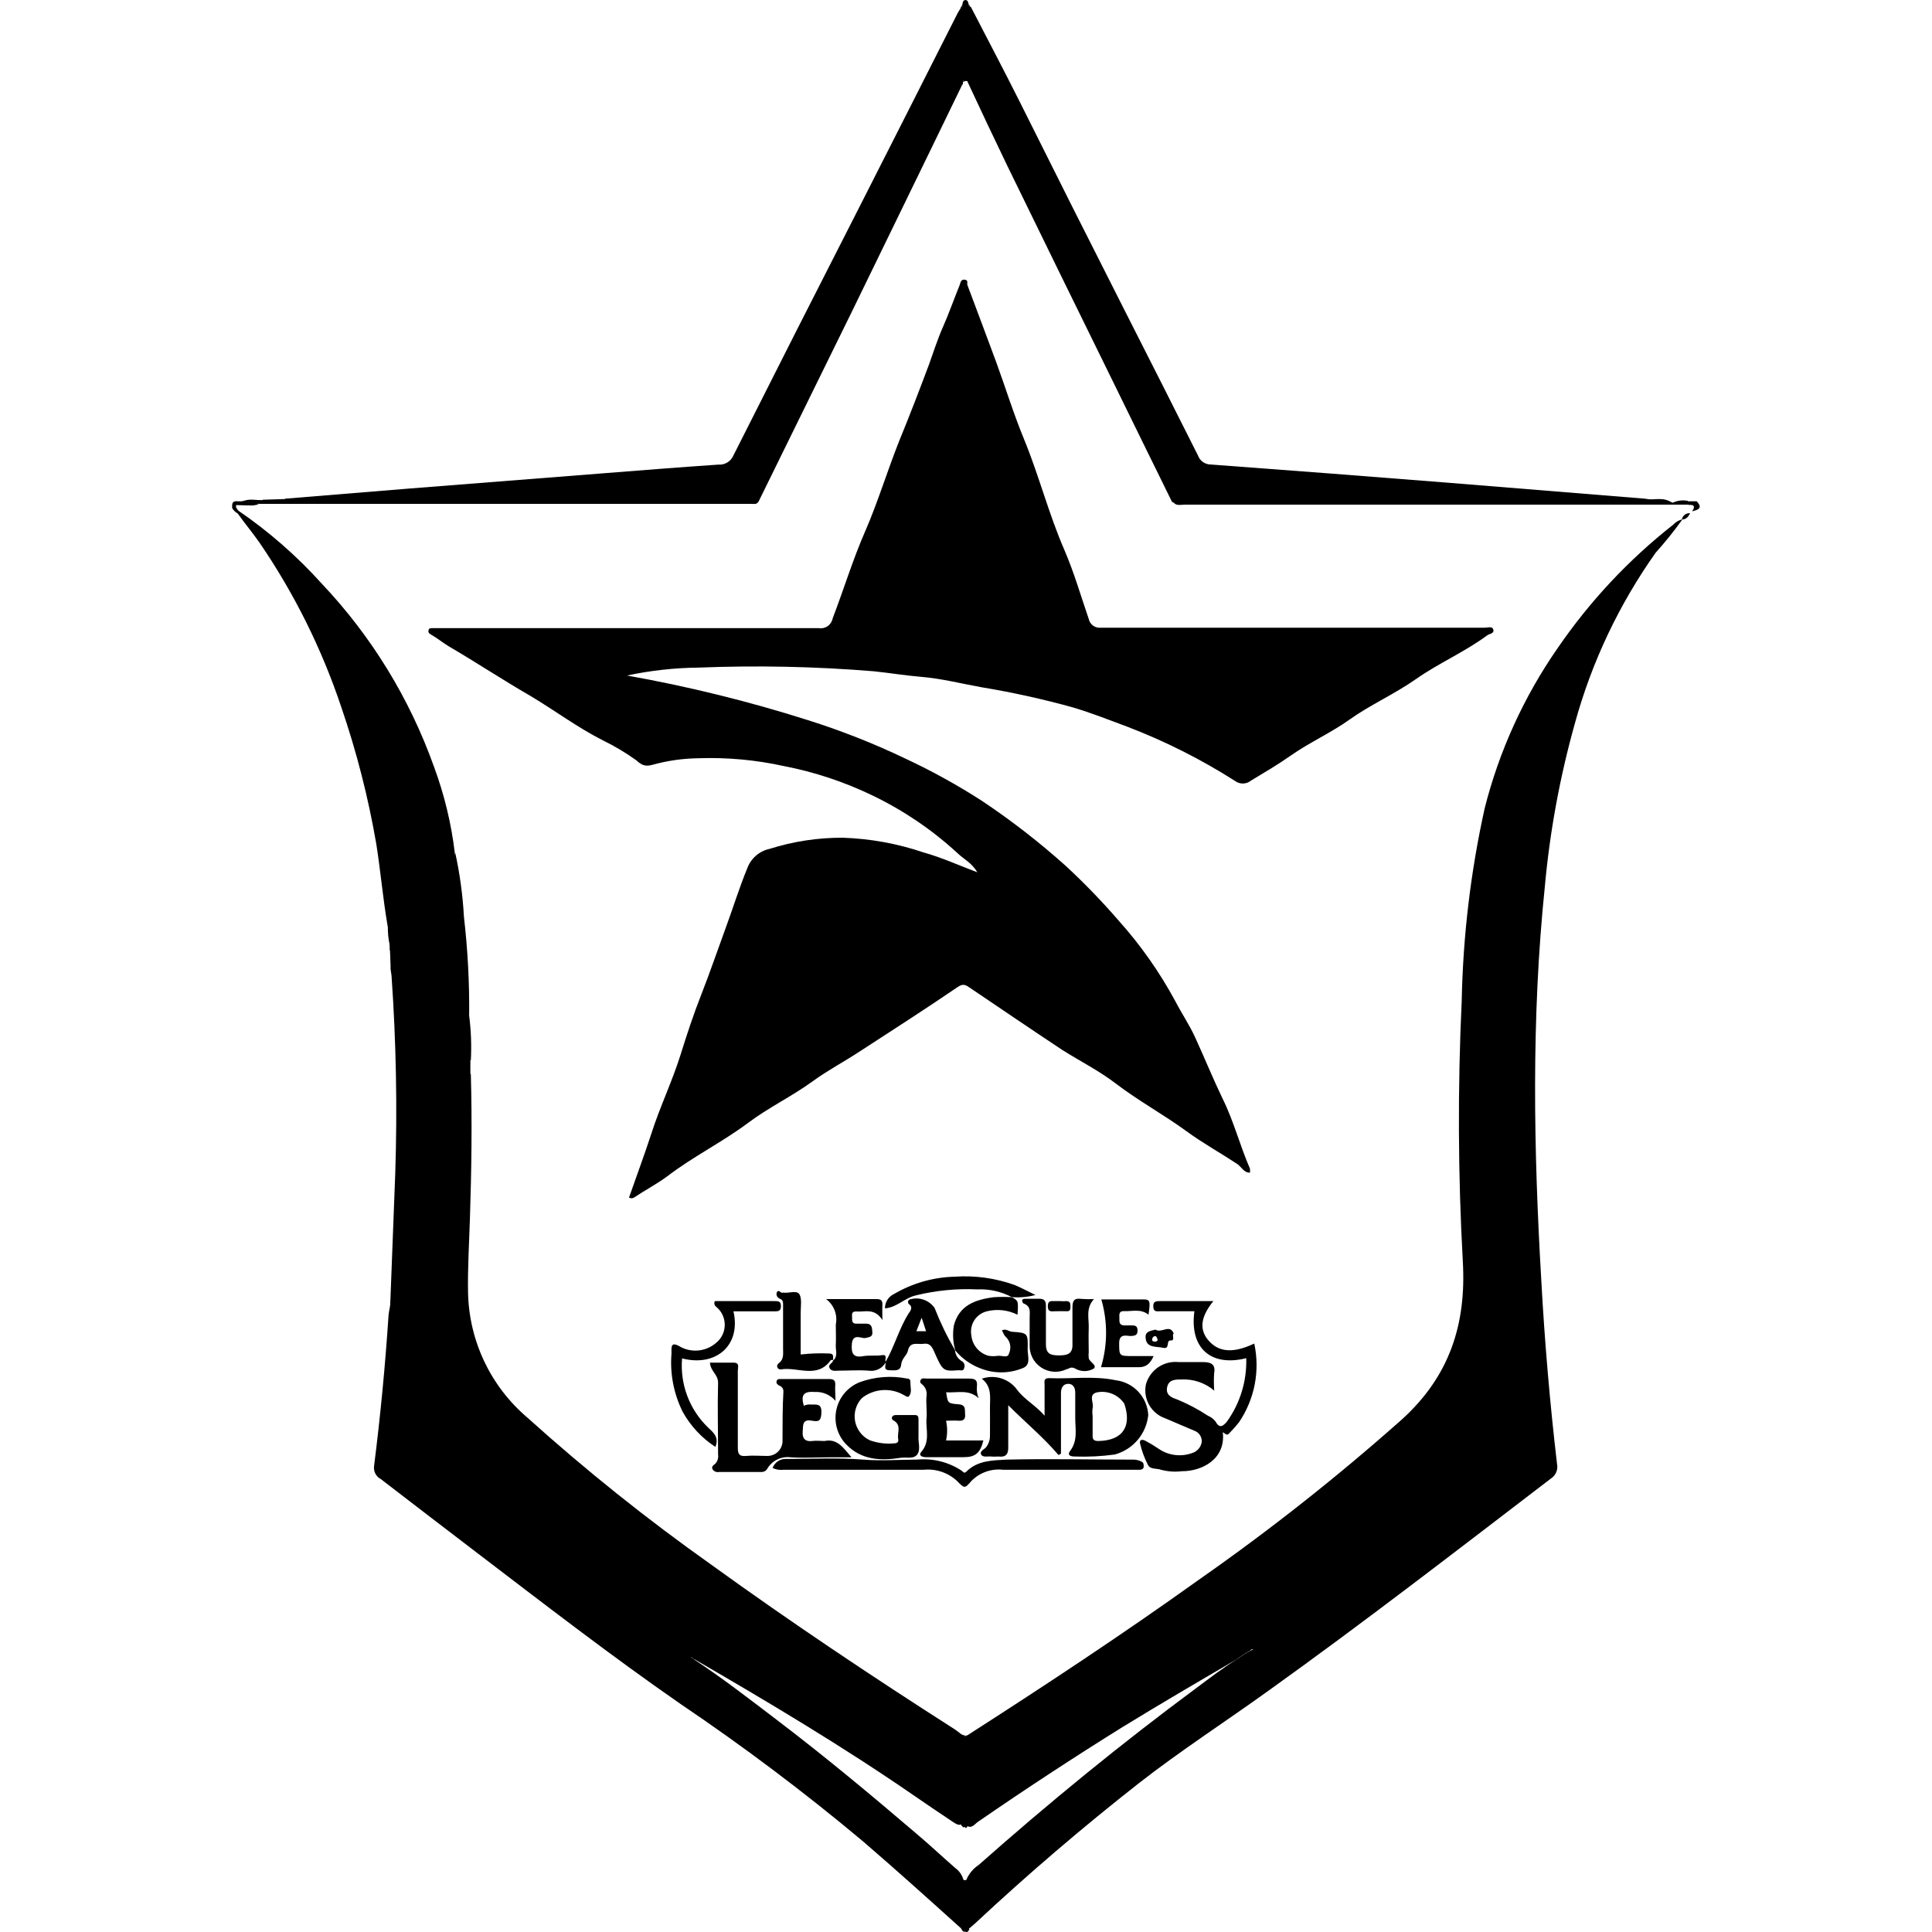 <svg width="400" height="400" viewBox="0 0 400 400" fill="none" xmlns="http://www.w3.org/2000/svg">
<path d="M200.323 359.251C216.478 348.888 232.495 338.318 248.097 327.147C262.795 316.876 276.882 305.756 290.285 293.844C300.094 284.936 303.602 274.204 302.864 261.233C301.864 243.231 301.787 225.214 302.633 207.182C302.898 193.779 304.49 180.436 307.387 167.347C310.386 155.482 315.499 144.256 322.481 134.205C329.113 124.515 337.183 115.892 346.414 108.634C346.935 108.074 347.609 107.68 348.353 107.503C346.627 109.911 344.771 112.222 342.791 114.426C335.194 125.146 329.531 137.112 326.058 149.784C322.948 160.878 320.862 172.235 319.827 183.71C317.034 210.828 317.519 237.969 319.111 265.134C319.804 277.812 320.888 290.467 322.366 303.099C322.486 303.666 322.432 304.257 322.209 304.793C321.987 305.329 321.607 305.784 321.119 306.099C301.779 320.893 282.508 335.802 262.752 349.95C253.82 356.389 244.543 362.366 235.842 369.152C224.071 378.383 212.732 388.092 201.823 398.277C201.477 398.601 201.084 398.901 200.715 399.224C200.346 399.547 200.161 398.924 200.115 398.554C200.115 395.6 200.115 392.669 200.115 389.738C200.08 389.524 200.08 389.306 200.115 389.092C200.651 387.879 201.524 386.846 202.631 386.115C217.124 373.283 232.103 361.028 247.658 349.511C250.451 347.434 253.22 345.288 256.198 343.464C257.045 342.847 257.932 342.284 258.852 341.78C259.059 341.78 259.221 341.433 259.521 341.526C259.221 341.318 259.082 341.526 258.875 341.71C257.88 342.26 256.924 342.877 256.013 343.557C248.097 348.173 240.204 352.788 232.449 357.543C222.31 363.851 212.309 370.406 202.446 377.206C201.754 377.691 201.084 378.822 199.954 377.829C199.896 377.602 199.896 377.364 199.954 377.137C199.954 371.413 199.954 365.597 199.954 359.966C199.983 359.69 200.114 359.434 200.323 359.251Z" fill="black"/>
<path d="M97.482 222.414C97.759 232.338 97.62 242.239 97.297 252.163C97.136 257.333 96.812 262.479 96.905 267.649C97.008 272.581 98.156 277.434 100.272 281.89C102.389 286.346 105.426 290.302 109.183 293.498C121.262 304.381 133.97 314.545 147.241 323.939C163.65 335.802 180.428 347.019 197.507 357.935C198.038 358.258 198.499 358.674 199.007 359.043C199.408 359.615 199.603 360.307 199.561 361.005C199.561 366.29 199.561 371.552 199.561 376.837C199.053 378.383 198.13 377.76 197.253 377.183C194.53 375.36 191.806 373.537 189.106 371.667C174.451 361.558 159.103 352.419 143.779 343.534C143.502 343.534 143.363 343.095 143.04 343.095C143.22 343.203 143.39 343.326 143.548 343.464C149.548 347.411 155.226 351.819 160.926 356.158C170.758 363.636 180.244 371.529 189.614 379.537C192.36 381.845 195.038 384.361 197.761 386.738C198.68 387.395 199.315 388.377 199.538 389.484C199.746 392.677 199.676 395.882 199.33 399.062L199.076 399.339C192.291 393.223 185.506 387.107 178.582 381.153C166.537 371.074 153.98 361.622 140.963 352.835C126.515 342.818 112.622 332.063 98.636 321.401C92.012 316.369 85.457 311.292 78.857 306.238C78.367 305.988 77.968 305.591 77.715 305.102C77.463 304.614 77.37 304.058 77.449 303.514C78.765 293.129 79.757 282.743 80.449 272.265C80.508 271.714 80.6 271.166 80.726 270.626C81.165 267.825 81.35 264.991 81.28 262.156C81.534 258.348 81.788 254.54 81.857 250.617C82.019 242.031 82.457 233.469 82.249 224.907C82.55 223.706 83.473 224.122 84.096 224.353C86.047 225.033 88.135 225.227 90.178 224.917C92.221 224.608 94.158 223.804 95.82 222.576C96.282 222.322 96.836 221.952 97.482 222.414Z" fill="black"/>
<path d="M49.316 105.703C55.656 110.04 61.458 115.115 66.602 120.82C76.897 131.701 84.812 144.607 89.843 158.716C91.98 164.471 93.429 170.46 94.159 176.556C95.313 184.68 96.051 192.711 96.651 200.974C96.651 202.382 96.12 202.751 94.92 202.566C94.243 202.397 93.586 202.157 92.959 201.851C91.479 201.212 89.885 200.882 88.273 200.882C86.662 200.882 85.068 201.212 83.588 201.851C82.98 202.22 82.251 202.336 81.557 202.174C80.519 201.343 81.027 200.166 80.911 199.127C80.796 198.089 81.142 197.373 80.68 196.543V196.127C80.737 194.575 80.582 193.022 80.219 191.511C79.272 185.949 78.788 180.318 77.911 174.756C76.251 165.107 73.82 155.606 70.641 146.345C66.603 134.296 60.918 122.864 53.747 112.373C52.316 110.319 50.747 108.472 49.246 106.349C49.206 106.303 49.175 106.25 49.156 106.191C49.138 106.133 49.131 106.072 49.138 106.011C49.144 105.95 49.164 105.891 49.194 105.838C49.225 105.785 49.266 105.739 49.316 105.703Z" fill="black"/>
<path d="M80.726 196.427C81.557 197.396 81.049 198.573 81.142 199.635C81.099 200.428 81.25 201.22 81.58 201.943C82.549 203.235 82.088 204.736 82.18 206.143C82.411 207.243 82.473 208.371 82.365 209.49C82.885 208.605 83.589 207.843 84.429 207.254C85.269 206.665 86.226 206.262 87.234 206.074C88.172 205.911 89.133 205.961 90.049 206.22C90.964 206.48 91.808 206.943 92.52 207.574C93.234 208.116 93.828 208.801 94.262 209.585C94.697 210.369 94.963 211.235 95.043 212.128C95.123 213.021 95.016 213.921 94.729 214.77C94.442 215.62 93.98 216.399 93.374 217.06C90.95 219.945 86.657 219.899 83.08 216.921C83.08 218.052 83.08 219.229 83.08 220.268C83.08 221.306 83.45 223.222 82.503 224.514C82.503 227.722 82.503 230.93 82.503 234.138C82.388 240.831 82.503 247.501 82.019 254.171C81.742 259.225 81.534 264.28 81.257 269.334C81.257 269.819 81.257 270.327 80.772 270.627C81.126 261.395 81.48 252.163 81.834 242.932C82.273 229.334 82.018 215.723 81.072 202.151C80.842 200.189 80.819 198.296 80.726 196.427Z" fill="black"/>
<path d="M200.323 398.947L200.692 399.409C200.53 399.732 200.392 400.124 199.884 399.962C199.374 398.44 199.24 396.817 199.492 395.231C199.319 393.358 199.319 391.473 199.492 389.6C199.534 389.474 199.62 389.367 199.735 389.299C199.849 389.232 199.984 389.207 200.115 389.231C200.115 389.231 200.115 389.231 200.253 389.392C200.542 392.57 200.565 395.766 200.323 398.947Z" fill="black"/>
<path d="M199.815 389.3V399.962C199.33 399.962 199.192 399.662 199.03 399.339V399.27C199.376 396.039 199.03 392.808 199.192 389.577C199.204 389.511 199.233 389.449 199.274 389.397C199.316 389.344 199.37 389.303 199.431 389.276C199.492 389.248 199.559 389.236 199.626 389.241C199.693 389.245 199.758 389.265 199.815 389.3Z" fill="black"/>
<path d="M350.337 105.864C351.007 104.895 350.799 104.433 349.576 104.549C349.478 104.446 349.424 104.31 349.424 104.168C349.424 104.026 349.478 103.89 349.576 103.787H351.284C352.645 105.218 351.514 105.587 350.337 105.864Z" fill="black"/>
<path d="M80.311 191.419C80.695 192.117 80.934 192.886 81.014 193.679C81.093 194.473 81.011 195.274 80.772 196.035C80.397 194.526 80.242 192.972 80.311 191.419Z" fill="black"/>
<path d="M48.877 104.572V105.033C48.769 105.139 48.624 105.198 48.473 105.198C48.322 105.198 48.177 105.139 48.069 105.033C48.069 104.895 48.069 104.733 48.069 104.595C48.069 104.041 48.392 103.741 48.969 103.787C49.022 103.841 49.063 103.907 49.087 103.978C49.111 104.05 49.12 104.126 49.111 104.202C49.102 104.277 49.076 104.349 49.036 104.413C48.995 104.477 48.941 104.531 48.877 104.572Z" fill="black"/>
<path d="M348.214 107.549C348.282 107.157 348.497 106.806 348.814 106.566C349.131 106.326 349.527 106.216 349.922 106.257C349.553 106.949 349.138 107.572 348.214 107.549Z" fill="black"/>
<path d="M48 105.033H48.854L49.316 105.703V106.349C48.733 106.084 48.265 105.616 48 105.033V105.033Z" fill="black"/>
<path d="M242.627 103.856C238.542 95.525 234.434 87.216 230.372 78.885C223.048 63.991 215.755 49.097 208.493 34.203C205.7 28.387 202.977 22.664 200.323 16.94V16.571C200.161 12.117 200.323 7.662 200.323 3.208C200.26 2.866 200.284 2.513 200.393 2.182C200.502 1.851 200.692 1.553 200.946 1.315C204.362 7.939 207.87 14.563 211.193 21.21C218.409 35.688 225.687 50.159 233.026 64.622C238.034 74.5 243.066 84.4 248.028 94.302C248.223 94.849 248.583 95.323 249.058 95.657C249.533 95.992 250.1 96.171 250.682 96.171C267.114 97.386 283.546 98.648 299.979 99.956L340.691 103.256C341.805 103.494 342.947 103.572 344.083 103.487C344.499 103.487 345.168 103.487 344.822 104.226C343.286 104.36 341.742 104.36 340.206 104.226C339.231 104.133 338.25 104.133 337.275 104.226H245.904C244.8 104.438 243.657 104.309 242.627 103.856Z" fill="black"/>
<path d="M199.307 17.355C194.945 26.31 190.629 35.288 186.244 44.243C179.536 58.09 172.797 71.868 166.027 85.578C163.058 91.609 160.065 97.702 157.049 103.856C156.312 104.129 155.515 104.201 154.741 104.064C123.584 103.925 92.42 103.856 61.248 103.856C60.509 103.856 59.424 104.549 58.94 103.256L84.627 101.156L124.277 98.04C132.424 97.394 140.571 96.748 148.718 96.194C149.376 96.245 150.033 96.088 150.597 95.744C151.16 95.4 151.601 94.887 151.856 94.278C160.642 76.831 169.474 59.413 178.351 42.027C185.029 28.887 191.683 15.755 198.315 2.631C198.546 2.215 198.823 1.823 199.076 1.408C199.263 1.57 199.411 1.773 199.507 2.001C199.603 2.229 199.645 2.476 199.63 2.723C199.776 7.603 199.669 12.487 199.307 17.355Z" fill="black"/>
<path d="M340.275 104.087H344.891C345.112 103.974 345.357 103.915 345.606 103.915C345.855 103.915 346.1 103.974 346.322 104.087C347.32 103.61 348.449 103.48 349.53 103.718V104.48H285.577C272.191 104.48 258.782 104.48 245.373 104.48C244.566 104.48 243.689 104.757 243.065 104.157C243.55 103.741 244.127 103.903 244.681 103.903H339.029C339.452 103.882 339.876 103.945 340.275 104.087Z" fill="black"/>
<path d="M58.94 103.326C59.471 103.972 60.232 103.764 60.901 103.764H157.049C156.772 104.503 156.149 104.318 155.618 104.318H53.539C53.474 104.262 53.424 104.19 53.396 104.109C53.367 104.028 53.361 103.941 53.378 103.857C53.678 103.556 54.116 103.672 54.439 103.464L58.94 103.326Z" fill="black"/>
<path d="M199.815 16.756L199.446 17.009C199.115 15.105 199.038 13.165 199.215 11.24C199.215 7.847 199.215 4.431 199.215 1.015C199.377 0.646 199.215 0.115 199.884 0C200.093 0.284 200.221 0.619 200.254 0.969C200.392 5.978 200.254 11.009 200.254 16.017C200.235 16.163 200.186 16.305 200.111 16.431C200.035 16.558 199.935 16.669 199.815 16.756Z" fill="black"/>
<path d="M199.815 16.756C199.815 11.17 199.815 5.585 199.815 0C200.484 0 200.438 0.6 200.6 1.015C200.277 5.377 200.6 9.762 200.461 14.124C200.553 15.022 200.553 15.927 200.461 16.825L199.815 16.756Z" fill="black"/>
<path d="M199.122 1.015C199.467 4.08 199.552 7.168 199.376 10.247C199.376 12.555 199.376 14.863 199.376 17.171C199.389 17.236 199.382 17.303 199.358 17.364C199.333 17.425 199.291 17.479 199.238 17.517C198.805 16.2 198.702 14.798 198.938 13.432C198.938 9.485 198.938 5.516 198.938 1.569L199.122 1.015Z" fill="black"/>
<path d="M200.323 16.825C200.323 11.863 200.323 6.924 200.323 1.962C200.381 1.632 200.49 1.312 200.646 1.015C200.701 1.041 200.745 1.085 200.771 1.14C200.796 1.195 200.801 1.257 200.784 1.315C200.784 5.931 200.784 10.339 200.784 14.84C200.623 15.509 200.9 16.155 200.323 16.825Z" fill="black"/>
<path d="M346.253 104.156H344.822C343.552 103.325 341.914 104.456 340.691 103.395C342.56 103.533 344.568 102.818 346.253 104.156Z" fill="black"/>
<path d="M48.877 104.572C48.877 104.318 48.877 104.041 48.877 103.787H50.123C50.517 103.638 50.952 103.638 51.346 103.787C51.463 103.893 51.538 104.037 51.56 104.193C51.581 104.349 51.546 104.508 51.462 104.641L48.877 104.572Z" fill="black"/>
<path d="M51.416 103.857H50.146C51.531 103.118 53.008 103.626 54.439 103.533L53.47 103.88C53.186 104.133 52.818 104.271 52.438 104.266C52.058 104.262 51.693 104.116 51.416 103.857Z" fill="black"/>
<path d="M202.331 180.595C201.246 178.656 199.469 177.848 198.153 176.556C192.953 171.788 187.082 167.807 180.729 164.739C174.867 161.899 168.66 159.835 162.265 158.6C156.47 157.327 150.539 156.785 144.61 156.985C141.387 157.03 138.184 157.487 135.078 158.346C133.532 158.785 132.77 158.346 131.755 157.423C129.568 155.852 127.252 154.47 124.831 153.292C119.592 150.638 114.884 147.107 109.783 144.06C104.106 140.783 98.59 137.137 92.912 133.813C91.666 133.075 90.604 132.152 89.243 131.39C88.804 131.136 88.62 130.905 88.735 130.444C88.85 129.982 89.243 130.074 89.566 130.051H91.043C117.199 130.051 143.356 130.051 169.512 130.051C170.163 130.159 170.831 130.006 171.37 129.626C171.91 129.246 172.279 128.67 172.397 128.02C174.705 121.997 176.551 115.881 179.136 109.972C181.721 104.064 183.752 97.348 186.221 91.163C188.345 85.993 190.353 80.777 192.314 75.538C193.261 72.93 194.091 70.253 195.222 67.715C196.353 65.176 197.53 61.875 198.707 58.967C198.869 58.552 198.915 57.79 199.746 57.906C200.577 58.021 200.138 58.644 200.3 59.037C202.261 64.299 204.269 69.561 206.208 74.846C208.147 80.131 209.878 85.785 212.047 91.001C215.14 98.548 217.148 106.488 220.402 113.942C222.387 118.558 223.771 123.381 225.41 128.136C225.527 128.703 225.853 129.205 226.324 129.543C226.794 129.88 227.374 130.029 227.949 129.959C253.997 129.959 280.061 129.959 306.141 129.959H307.387C307.987 129.959 308.864 129.636 309.118 130.213C309.534 131.182 308.38 131.182 307.895 131.552C303.279 134.967 297.948 137.252 293.263 140.529C288.578 143.807 283.823 145.838 279.415 148.976C275.469 151.792 271.061 153.731 267.137 156.5C264.506 158.346 261.737 159.962 258.99 161.624C258.529 161.997 257.957 162.206 257.363 162.219C256.77 162.231 256.19 162.046 255.713 161.693C248.65 157.192 241.15 153.419 233.326 150.43C229.61 149.046 225.918 147.592 222.133 146.461C215.895 144.733 209.57 143.338 203.185 142.283C199.053 141.545 194.968 140.483 190.745 140.137C187.468 139.86 184.214 139.329 180.936 138.983C168.862 137.991 156.738 137.736 144.633 138.221C139.651 138.27 134.687 138.819 129.816 139.86C142.482 142.115 154.987 145.199 167.25 149.092C174.177 151.274 180.94 153.942 187.491 157.077C192.985 159.643 198.298 162.581 203.392 165.87C209.438 169.914 215.192 174.38 220.609 179.233C224.472 182.803 228.132 186.586 231.572 190.565C236.142 195.658 240.093 201.275 243.342 207.297C244.658 209.836 246.273 212.213 247.451 214.798C249.366 218.976 251.12 223.291 253.105 227.423C255.413 232.038 256.705 237.162 258.782 241.939C258.829 242.222 258.829 242.51 258.782 242.793C257.49 242.793 257.005 241.547 256.128 240.97C252.62 238.662 248.997 236.654 245.65 234.208C240.873 230.723 235.68 227.907 230.972 224.307C227.533 221.676 223.587 219.691 219.94 217.383C213.524 213.136 207.154 208.798 200.761 204.482C199.954 203.928 199.4 203.582 198.292 204.343C191.53 208.959 184.652 213.367 177.798 217.822C174.659 219.876 171.335 221.63 168.289 223.845C163.973 226.984 159.057 229.338 154.857 232.5C149.502 236.493 143.548 239.424 138.194 243.509C136.024 245.124 133.578 246.394 131.27 247.94C131.115 248.038 130.934 248.091 130.751 248.091C130.567 248.091 130.387 248.038 130.231 247.94C131.778 243.532 133.393 239.17 134.847 234.739C136.601 229.223 139.14 223.984 140.871 218.468C142.209 214.175 143.617 209.905 145.256 205.751C146.894 201.597 148.556 196.727 150.218 192.204C151.741 188.072 153.034 183.849 154.718 179.764C155.085 178.759 155.701 177.863 156.508 177.161C157.316 176.458 158.288 175.972 159.334 175.748C164.224 174.203 169.323 173.425 174.451 173.44C180.18 173.627 185.85 174.662 191.276 176.51C195.015 177.548 198.523 179.164 202.331 180.595Z" fill="black"/>
<path d="M251.397 287.913C249.512 286.307 247.085 285.482 244.612 285.605C243.319 285.605 241.958 285.605 241.635 287.244C241.312 288.882 242.65 289.39 243.758 289.759C245.967 290.672 248.084 291.793 250.082 293.106C250.721 293.37 251.279 293.801 251.697 294.352C252.574 295.991 253.382 295.044 254.005 294.352C256.758 290.53 258.17 285.905 258.021 281.197C250.636 283.043 246.25 279.051 247.289 271.481H240.204C239.534 271.481 238.819 271.688 238.773 270.534C238.727 269.38 239.396 269.38 240.227 269.38C243.758 269.38 247.289 269.38 251.213 269.38C248.905 272.242 247.889 275.127 250.451 277.804C253.013 280.481 256.451 279.674 259.683 278.174C260.285 280.962 260.315 283.844 259.772 286.645C259.228 289.445 258.122 292.106 256.521 294.467C255.924 295.227 255.285 295.951 254.605 296.637C254.028 297.445 253.636 296.752 253.174 296.521C253.797 302.176 248.766 304.622 244.704 304.599C243.252 304.775 241.779 304.673 240.365 304.299C239.465 303.953 238.173 304.299 237.665 303.284C236.954 301.9 236.411 300.435 236.049 298.922C235.819 298.045 236.488 297.929 237.18 298.322C238.079 298.795 238.949 299.319 239.788 299.891C240.798 300.605 241.966 301.064 243.192 301.229C244.417 301.394 245.665 301.259 246.827 300.837C247.342 300.678 247.801 300.377 248.152 299.969C248.503 299.561 248.732 299.062 248.812 298.529C248.842 298.032 248.709 297.538 248.435 297.122C248.16 296.706 247.758 296.39 247.289 296.221C245.281 295.344 243.273 294.537 241.288 293.66C239.871 293.183 238.677 292.204 237.933 290.907C237.189 289.609 236.946 288.085 237.25 286.621C237.651 285.172 238.553 283.914 239.796 283.068C241.038 282.223 242.541 281.846 244.035 282.005C245.72 282.005 247.404 282.005 249.066 282.005C250.728 282.005 251.72 282.466 251.374 284.313C251.296 285.512 251.303 286.715 251.397 287.913Z" fill="black"/>
<path d="M172.974 290.036C172.456 289.422 171.803 288.936 171.066 288.616C170.33 288.296 169.529 288.15 168.727 288.19C166.419 288.028 165.75 288.744 166.419 291.052C166.915 290.819 167.467 290.731 168.012 290.798C169.166 290.798 170.112 290.636 170.066 292.413C170.019 294.191 169.512 294.398 168.127 294.144C166.027 293.752 166.304 295.114 166.188 296.452C166.073 297.791 166.696 298.529 168.173 298.345C169.004 298.229 169.881 298.345 170.689 298.345C173.366 297.791 174.52 299.683 176.297 301.714H172.235C169.373 301.714 166.488 301.899 163.65 301.714C162.719 301.601 161.776 301.758 160.932 302.167C160.089 302.577 159.382 303.221 158.895 304.022C158.776 304.254 158.594 304.446 158.369 304.577C158.144 304.708 157.886 304.772 157.626 304.761C154.695 304.761 151.764 304.761 148.81 304.761C148.569 304.804 148.322 304.776 148.097 304.682C147.872 304.588 147.679 304.431 147.54 304.23C147.217 303.63 147.748 303.33 148.094 303.053C148.328 302.797 148.501 302.493 148.601 302.161C148.701 301.829 148.725 301.479 148.671 301.137C148.671 296.175 148.533 291.213 148.671 286.274C148.671 284.543 147.125 283.966 146.986 282.12H151.856C153.218 282.12 152.756 283.113 152.756 283.759C152.756 289.067 152.756 294.375 152.756 299.683C152.756 301.022 153.033 301.576 154.464 301.437C155.895 301.299 157.395 301.437 158.872 301.437C159.301 301.442 159.727 301.357 160.122 301.189C160.517 301.021 160.873 300.773 161.167 300.461C161.462 300.149 161.689 299.78 161.834 299.376C161.979 298.972 162.04 298.542 162.011 298.114C162.011 294.791 162.011 291.444 162.196 288.098C162.208 287.828 162.131 287.562 161.977 287.341C161.822 287.12 161.599 286.956 161.342 286.874C160.903 286.621 160.672 286.413 160.788 285.928C160.903 285.444 161.457 285.513 161.826 285.513C165.104 285.513 168.381 285.513 171.658 285.513C172.72 285.513 172.997 285.882 172.927 286.851C172.858 287.821 172.974 288.49 172.974 290.036Z" fill="black"/>
<path d="M159.957 303.93C160.166 303.35 160.559 302.854 161.075 302.516C161.591 302.179 162.204 302.019 162.819 302.061C168.127 302.061 173.458 301.784 178.744 302.199C182.482 302.499 186.175 302.199 189.891 302.199C193.142 301.881 196.403 302.697 199.123 304.507C199.423 304.738 199.63 305.153 200.092 304.669C202.4 302.361 205.492 302.361 208.331 302.199C217.078 301.991 225.825 302.199 234.572 302.199C235.19 302.188 235.801 302.33 236.349 302.615C236.857 302.868 236.765 303.261 236.788 303.653C236.811 304.045 236.419 304.299 235.957 304.299H234.503C225.571 304.299 216.617 304.299 207.685 304.299C206.489 304.16 205.277 304.296 204.141 304.696C203.005 305.096 201.975 305.749 201.13 306.607C199.7 308.269 199.676 308.177 198.13 306.607C197.206 305.753 196.111 305.105 194.917 304.707C193.723 304.31 192.458 304.17 191.206 304.299C181.559 304.299 171.935 304.299 162.288 304.299C161.492 304.403 160.683 304.275 159.957 303.93Z" fill="black"/>
<path d="M190.168 297.422C190.052 298.506 190.652 300.03 189.937 301.091C189.221 302.153 187.629 301.645 186.406 301.83C182.275 302.476 178.259 302.291 175.12 298.968C174.24 298.026 173.602 296.883 173.262 295.639C172.923 294.394 172.891 293.086 173.171 291.827C173.45 290.568 174.032 289.396 174.867 288.412C175.701 287.429 176.762 286.663 177.959 286.182C181.119 285.024 184.537 284.76 187.837 285.42C188.391 285.42 188.529 285.813 188.483 286.274C188.483 287.221 188.852 288.259 188.206 289.067C187.929 289.436 187.375 288.929 186.937 288.721C185.604 288.001 184.089 287.687 182.579 287.818C181.07 287.949 179.632 288.52 178.443 289.459C177.85 290.088 177.413 290.848 177.168 291.677C176.923 292.506 176.878 293.382 177.035 294.232C177.193 295.082 177.549 295.883 178.074 296.569C178.599 297.256 179.28 297.809 180.059 298.183C181.682 298.776 183.417 298.997 185.136 298.829C185.783 298.829 186.083 298.529 185.967 297.952C185.69 296.66 186.775 295.021 184.929 294.052C184.467 293.821 184.536 292.99 185.436 292.967H189.429C190.122 292.967 190.168 293.406 190.168 293.937V297.422Z" fill="black"/>
<path d="M202.63 289.483C200.553 287.567 198.153 288.421 195.891 288.259C196.237 290.567 196.214 290.567 198.545 290.752C200.069 290.89 199.722 291.952 199.815 292.875C199.907 293.798 199.469 294.214 198.499 294.145C197.53 294.075 196.837 294.145 195.868 294.145C196.169 295.49 196.169 296.884 195.868 298.23H203.6C202.953 300.837 201.938 301.691 199.538 301.691H191.714C190.837 301.691 190.098 301.299 190.768 300.561C192.66 298.368 191.622 295.945 191.829 293.637C191.968 292.114 191.668 290.544 191.829 289.021C191.894 288.632 191.867 288.234 191.751 287.857C191.635 287.481 191.432 287.136 191.16 286.852C190.883 286.505 190.306 286.344 190.583 285.767C190.86 285.19 191.414 285.421 191.852 285.421C194.783 285.421 197.714 285.421 200.646 285.421C201.961 285.421 202.4 285.767 202.261 287.059C202.173 287.885 202.301 288.72 202.63 289.483Z" fill="black"/>
<path d="M197.761 279.512C197.3 277.86 197.205 276.127 197.484 274.435C198.569 270.303 201.8 269.08 205.769 268.572C207.014 268.492 208.263 268.492 209.508 268.572C210.847 269.334 210.847 269.334 210.662 272.196C208.712 271.221 206.48 270.968 204.361 271.48C203.283 271.735 202.343 272.394 201.737 273.322C201.131 274.25 200.906 275.376 201.107 276.466C201.198 277.458 201.593 278.398 202.237 279.157C202.881 279.917 203.744 280.46 204.708 280.712C205.327 280.804 205.957 280.804 206.577 280.712C207.408 280.597 208.677 281.266 208.885 280.251C209.159 279.68 209.245 279.036 209.129 278.414C209.012 277.791 208.701 277.222 208.239 276.789C207.869 276.489 207.708 275.889 207.431 275.45C208.285 274.989 208.839 275.681 209.531 275.727C212.785 275.958 212.855 275.981 212.762 279.374C212.762 280.781 213.547 282.697 211.585 283.32C208.834 284.404 205.774 284.404 203.023 283.32C200.935 282.542 199.094 281.22 197.692 279.489L197.761 279.512Z" fill="black"/>
<path d="M226.494 268.965C224.74 270.857 225.479 272.981 225.41 274.919C225.34 276.858 225.41 278.266 225.41 279.928C225.363 280.349 225.363 280.775 225.41 281.197C225.594 282.028 227.256 282.674 226.425 283.366C225.849 283.696 225.196 283.87 224.533 283.87C223.869 283.87 223.216 283.696 222.64 283.366C221.717 282.859 221.394 283.366 220.771 283.505C219.941 283.895 219.024 284.064 218.109 283.996C217.195 283.928 216.313 283.625 215.55 283.117C214.786 282.609 214.167 281.913 213.751 281.095C213.336 280.278 213.138 279.367 213.178 278.45C213.178 276.558 213.178 274.665 213.178 272.796C213.178 271.642 213.501 270.488 211.931 269.865C211.77 269.865 211.608 269.426 211.631 269.196C211.654 268.965 212.024 268.896 212.277 268.896C213.247 268.896 214.239 268.896 215.209 268.896C216.178 268.896 216.57 269.334 216.547 270.35C216.547 273.004 216.547 275.658 216.547 278.312C216.547 280.366 217.563 280.62 219.294 280.62C221.024 280.62 222.109 280.274 222.04 278.312C222.04 275.819 222.04 273.304 222.04 270.788C222.04 269.38 222.317 268.711 223.84 268.919C224.723 268.99 225.609 269.005 226.494 268.965Z" fill="black"/>
<path d="M148.002 269.38C152.11 269.38 156.241 269.38 160.349 269.38C161.088 269.38 161.688 269.38 161.688 270.419C161.688 271.457 161.134 271.504 160.372 271.504H151.856C153.472 278.589 148.187 283.043 141.217 281.243C140.994 283.861 141.354 286.497 142.272 288.959C143.19 291.421 144.642 293.65 146.525 295.483C147.633 296.545 148.948 297.514 148.117 299.568C145.291 297.731 142.961 295.226 141.332 292.275C139.486 288.559 138.688 284.41 139.024 280.274C139.024 278.912 138.77 277.55 140.986 278.912C142.152 279.508 143.47 279.741 144.77 279.58C146.07 279.42 147.292 278.874 148.279 278.012C148.833 277.562 149.281 276.994 149.588 276.349C149.895 275.704 150.054 274.999 150.054 274.285C150.054 273.57 149.895 272.865 149.588 272.22C149.281 271.576 148.833 271.008 148.279 270.557C148.099 270.427 147.972 270.237 147.921 270.021C147.87 269.804 147.899 269.577 148.002 269.38Z" fill="black"/>
<path d="M82.411 219.898C82.514 218.304 82.389 216.703 82.042 215.144C83.773 216.783 84.996 218.444 87.142 218.629C88.137 218.819 89.162 218.765 90.131 218.472C91.1 218.178 91.983 217.654 92.704 216.944C93.716 215.886 94.311 214.498 94.384 213.036C94.456 211.574 93.999 210.135 93.097 208.982C92.153 207.861 90.888 207.055 89.473 206.674C88.11 206.426 86.703 206.621 85.458 207.228C83.957 207.759 83.588 209.536 82.18 210.044L81.603 206.512C82.66 205.381 83.99 204.54 85.465 204.069C86.94 203.599 88.511 203.514 90.028 203.825C91.545 204.135 92.957 204.829 94.129 205.842C95.3 206.854 96.193 208.149 96.72 209.605C96.808 209.863 96.95 210.099 97.136 210.297C97.529 213.358 97.645 216.448 97.482 219.529C96.328 219.368 96.79 218.375 96.443 217.59C95.545 218.952 94.335 220.081 92.915 220.884C91.494 221.686 89.903 222.14 88.273 222.206C87.191 222.241 86.112 222.054 85.104 221.657C84.096 221.26 83.18 220.662 82.411 219.898Z" fill="black"/>
<path d="M172.628 281.566C173.505 280.62 172.974 279.466 173.043 278.428C173.112 277.389 173.043 275.635 173.043 274.227C173.244 273.25 173.162 272.236 172.806 271.303C172.451 270.371 171.836 269.56 171.035 268.965C175.097 268.965 178.305 268.965 181.513 268.965C182.459 268.965 182.736 269.311 182.69 270.188C182.644 271.065 182.69 271.827 182.69 273.304C181.075 270.719 179.021 271.688 177.221 271.527C176.182 271.527 176.436 272.242 176.413 272.842C176.39 273.442 176.413 274.112 177.359 274.043C177.982 274.043 178.605 274.043 179.228 274.043C180.567 274.043 180.544 274.896 180.613 275.866C180.682 276.835 179.898 276.835 179.159 277.02C178.421 277.204 176.551 275.912 176.367 278.266C176.205 280.205 176.667 281.151 178.674 280.782C179.967 280.551 181.282 280.782 182.598 280.574C183.913 280.366 183.06 281.566 183.406 282.028C183.067 282.651 182.543 283.154 181.907 283.468C181.27 283.782 180.553 283.892 179.852 283.782C177.797 283.62 175.697 283.782 173.62 283.782C172.951 283.782 172.143 283.99 171.751 283.228C171.358 282.466 172.42 282.282 172.489 281.659L172.628 281.566Z" fill="black"/>
<path d="M228.018 269.034C230.81 269.034 233.787 269.034 236.765 269.034C238.126 269.034 238.196 269.427 237.78 272.196C236.188 270.881 234.341 271.55 232.61 271.458C231.664 271.458 231.733 272.173 231.756 272.819C231.78 273.465 231.595 274.296 232.633 274.412C233.187 274.412 233.741 274.412 234.295 274.412C234.849 274.412 235.495 274.412 235.518 275.404C235.541 276.396 235.08 276.535 234.249 276.604C233.418 276.673 231.756 275.912 231.71 278.012C231.71 280.735 231.71 280.758 234.434 280.758H238.842C238.149 282.259 237.411 283.066 235.749 283.066C233.118 283.066 230.464 283.066 227.948 283.066C229.327 278.494 229.351 273.62 228.018 269.034Z" fill="black"/>
<path d="M97.136 210.275C95.866 209.559 95.52 207.967 94.597 207.044C93.265 205.501 91.422 204.488 89.405 204.192C87.388 203.895 85.332 204.334 83.611 205.428C82.988 205.82 82.457 206.49 81.603 206.49C81.603 204.943 81.603 203.42 81.603 201.874C83.658 200.755 85.964 200.18 88.303 200.205C90.642 200.229 92.936 200.851 94.966 202.012C95.889 202.543 96.443 202.358 96.351 200.974C95.936 193.635 95.382 186.318 94.251 179.072C94.181 178.234 94.181 177.393 94.251 176.556C95.207 180.916 95.809 185.346 96.051 189.803C96.839 196.598 97.202 203.435 97.136 210.275Z" fill="black"/>
<path d="M172.628 281.566C172.42 281.566 172.097 281.566 172.028 281.566C169.212 285.582 165.104 282.905 161.665 283.528C161.506 283.546 161.346 283.508 161.212 283.422C161.077 283.335 160.977 283.204 160.928 283.052C160.879 282.9 160.885 282.735 160.943 282.586C161.002 282.438 161.11 282.314 161.25 282.236C162.334 281.405 162.127 280.297 162.127 279.212C162.127 276.143 162.127 273.05 162.127 269.981C162.127 268.942 161.596 269.057 161.203 268.734C161.026 268.618 160.891 268.447 160.82 268.247C160.749 268.046 160.746 267.829 160.811 267.626C161.042 267.026 161.411 267.35 161.757 267.626C161.895 267.651 162.035 267.651 162.173 267.626C163.327 267.788 164.988 267.073 165.519 267.973C166.05 268.873 165.773 270.511 165.773 271.827C165.773 274.689 165.773 277.551 165.773 280.435C167.726 280.207 169.694 280.138 171.658 280.228C172.697 280.228 172.466 280.897 172.466 281.497L172.628 281.566Z" fill="black"/>
<path d="M209.554 268.596C207.34 267.404 204.843 266.837 202.33 266.957C198.078 266.756 193.818 267.168 189.683 268.18C187.214 268.734 185.713 270.696 183.221 270.881C183.214 270.263 183.385 269.657 183.712 269.133C184.039 268.61 184.509 268.191 185.067 267.927C188.893 265.674 193.23 264.435 197.668 264.326C201.866 264.034 206.078 264.616 210.039 266.034C211.378 266.588 212.67 267.28 214.378 268.111C212.792 268.538 211.144 268.687 209.508 268.55L209.554 268.596Z" fill="black"/>
<path d="M82.411 219.899C84.049 220.268 85.388 221.445 87.027 221.583C88.666 221.73 90.315 221.448 91.813 220.764C93.31 220.08 94.603 219.018 95.566 217.683C95.889 217.268 96.051 216.691 96.72 216.437C97.458 217.337 96.489 218.745 97.389 219.483V222.414C95.658 222.945 94.366 224.307 92.658 224.953C89.286 226.105 85.604 225.948 82.342 224.514C82.411 222.991 82.411 221.56 82.411 219.899Z" fill="black"/>
<path d="M340.275 104.087H337.967H245.466H242.95L242.627 103.856H337.644C338.523 103.643 339.447 103.724 340.275 104.087Z" fill="black"/>
<path d="M219.501 269.38C219.908 269.415 220.317 269.415 220.724 269.38C221.509 269.38 221.625 269.773 221.625 270.419C221.625 271.065 221.625 271.527 220.794 271.481C219.963 271.435 219.27 271.481 218.486 271.481C217.701 271.481 216.963 271.735 216.939 270.465C216.916 269.196 217.678 269.38 218.44 269.38H219.501Z" fill="black"/>
<path d="M200.323 377.575V378.037C200.069 378.776 199.815 378.383 199.584 378.037C199.33 372.175 199.584 366.336 199.584 360.474C199.565 360.265 199.59 360.054 199.658 359.855C199.725 359.656 199.834 359.474 199.976 359.32H200.392C200.403 359.435 200.403 359.551 200.392 359.666C200.53 365.574 200.577 371.575 200.323 377.575Z" fill="black"/>
<path d="M199.815 359.32V378.199C199.168 378.568 199.261 378.014 199.168 377.668C199.168 372.198 199.168 366.729 199.168 361.259C199.053 360.575 199.124 359.874 199.376 359.228L199.815 359.32Z" fill="black"/>
<path d="M199.399 359.228V377.991C199.099 378.153 199.007 377.991 198.961 377.714V359.043L199.399 359.228Z" fill="black"/>
<path d="M51.416 103.856H53.47V104.41C52.811 104.639 52.107 104.711 51.416 104.618V103.856Z" fill="black"/>
<path d="M200.323 377.576C200.323 371.575 200.323 365.575 200.323 359.597C200.47 359.742 200.581 359.921 200.645 360.118C200.71 360.314 200.726 360.524 200.692 360.728V376.422C200.726 376.63 200.71 376.843 200.645 377.043C200.581 377.244 200.471 377.426 200.323 377.576Z" fill="black"/>
<path d="M200.323 398.947C200.323 395.762 200.323 392.577 200.323 389.392C200.946 392.547 200.946 395.792 200.323 398.947Z" fill="black"/>
<path d="M199.007 388.792L199.446 389.161C199.446 391.861 199.446 394.585 199.446 397.285C199.446 397.931 199.769 398.67 199.122 399.224C199.03 395.739 199.03 392.346 199.007 388.792Z" fill="black"/>
<path d="M88.204 209.005C88.955 208.991 89.692 209.203 90.322 209.612C90.952 210.021 91.444 210.609 91.737 211.301C92.029 211.992 92.108 212.755 91.963 213.492C91.819 214.229 91.457 214.905 90.924 215.435C90.391 215.964 89.713 216.322 88.975 216.462C88.237 216.602 87.475 216.519 86.785 216.222C86.095 215.925 85.51 215.428 85.105 214.796C84.7 214.164 84.493 213.425 84.511 212.675C84.511 212.191 84.607 211.712 84.793 211.265C84.979 210.818 85.251 210.413 85.594 210.072C85.938 209.731 86.345 209.461 86.793 209.278C87.241 209.095 87.72 209.002 88.204 209.005Z" fill="black"/>
<path d="M231.018 285.767C226.402 284.797 221.787 285.536 217.171 285.328C215.994 285.328 216.271 286.136 216.271 286.759C216.271 288.882 216.271 290.983 216.271 293.106C214.47 291.006 212.093 289.759 210.593 287.751C209.785 286.63 208.636 285.8 207.318 285.384C206 284.968 204.582 284.989 203.277 285.444C205.446 287.151 204.939 289.413 204.962 291.56C204.985 293.706 204.962 295.321 204.962 297.214C204.977 298.04 204.726 298.849 204.246 299.522C203.877 300.076 202.815 300.376 203.115 301.091C203.416 301.807 204.477 301.484 205.193 301.553C205.908 301.622 206.185 301.553 206.67 301.553C208.193 301.737 208.793 301.16 208.747 299.545C208.747 296.799 208.747 294.052 208.747 290.936C212.393 294.583 216.063 297.606 219.156 301.253L219.663 300.953V294.698C219.663 292.598 219.663 290.498 219.663 288.398C219.663 287.336 220.125 286.528 221.14 286.505C222.156 286.482 222.64 287.313 222.617 288.375C222.617 290.129 222.617 291.86 222.617 293.614C222.617 295.922 223.194 298.229 221.556 300.399C220.91 301.253 221.556 301.553 222.525 301.553C225.294 301.656 228.066 301.517 230.811 301.137C232.655 300.634 234.303 299.585 235.539 298.126C236.775 296.668 237.541 294.869 237.734 292.967C237.639 291.169 236.914 289.462 235.686 288.145C234.458 286.829 232.805 285.987 231.018 285.767ZM227.395 298.345C226.472 298.345 226.172 298.045 226.218 297.145C226.218 295.829 226.218 294.491 226.218 293.175C226.136 292.624 226.136 292.064 226.218 291.513C226.518 290.429 225.295 288.836 226.979 288.305C228.065 288.061 229.199 288.15 230.233 288.562C231.267 288.974 232.152 289.689 232.772 290.613C234.319 295.137 232.634 298.253 227.395 298.345Z" fill="black"/>
<path d="M199.146 281.82C198.735 281.584 198.389 281.25 198.139 280.847C197.89 280.444 197.744 279.985 197.715 279.512C196.082 276.719 194.669 273.802 193.492 270.788C192.924 269.984 192.114 269.382 191.179 269.07C190.245 268.759 189.236 268.754 188.299 269.057C188.225 269.099 188.162 269.157 188.112 269.225C188.062 269.293 188.027 269.372 188.01 269.455C187.992 269.537 187.993 269.623 188.011 269.706C188.029 269.788 188.064 269.866 188.114 269.934C189.106 270.627 188.529 271.365 188.114 271.942C186.129 275.104 185.16 278.866 183.337 281.982C183.498 282.605 182.737 283.643 184.121 283.69C185.114 283.69 186.429 283.99 186.568 282.582C186.706 281.174 187.722 280.712 187.976 279.651C188.414 277.643 189.983 278.405 191.207 278.22C192.43 278.035 192.891 278.705 193.353 279.72C195.199 283.92 195.246 283.92 198.477 283.69C198.892 283.69 199.515 283.943 199.631 283.182C199.726 282.934 199.73 282.661 199.641 282.411C199.552 282.161 199.376 281.952 199.146 281.82ZM189.73 275.612L190.814 272.819L191.737 275.612H189.73Z" fill="black"/>
<path d="M243.019 276.12C242.211 274.019 240.503 276.12 239.234 275.289C238.426 275.497 237.18 275.589 237.18 276.743C237.18 279.189 239.35 278.705 240.827 279.051C242.304 279.397 241.334 277.458 242.373 277.528C243.411 277.597 242.511 276.235 243.019 276.12ZM239.211 277.758C238.819 277.758 238.496 277.758 238.542 277.227C238.565 277.101 238.62 276.982 238.7 276.881C238.781 276.781 238.885 276.701 239.003 276.651C239.396 276.535 239.511 276.927 239.626 277.204C239.742 277.481 239.557 277.758 239.211 277.758Z" fill="black"/>
</svg>
